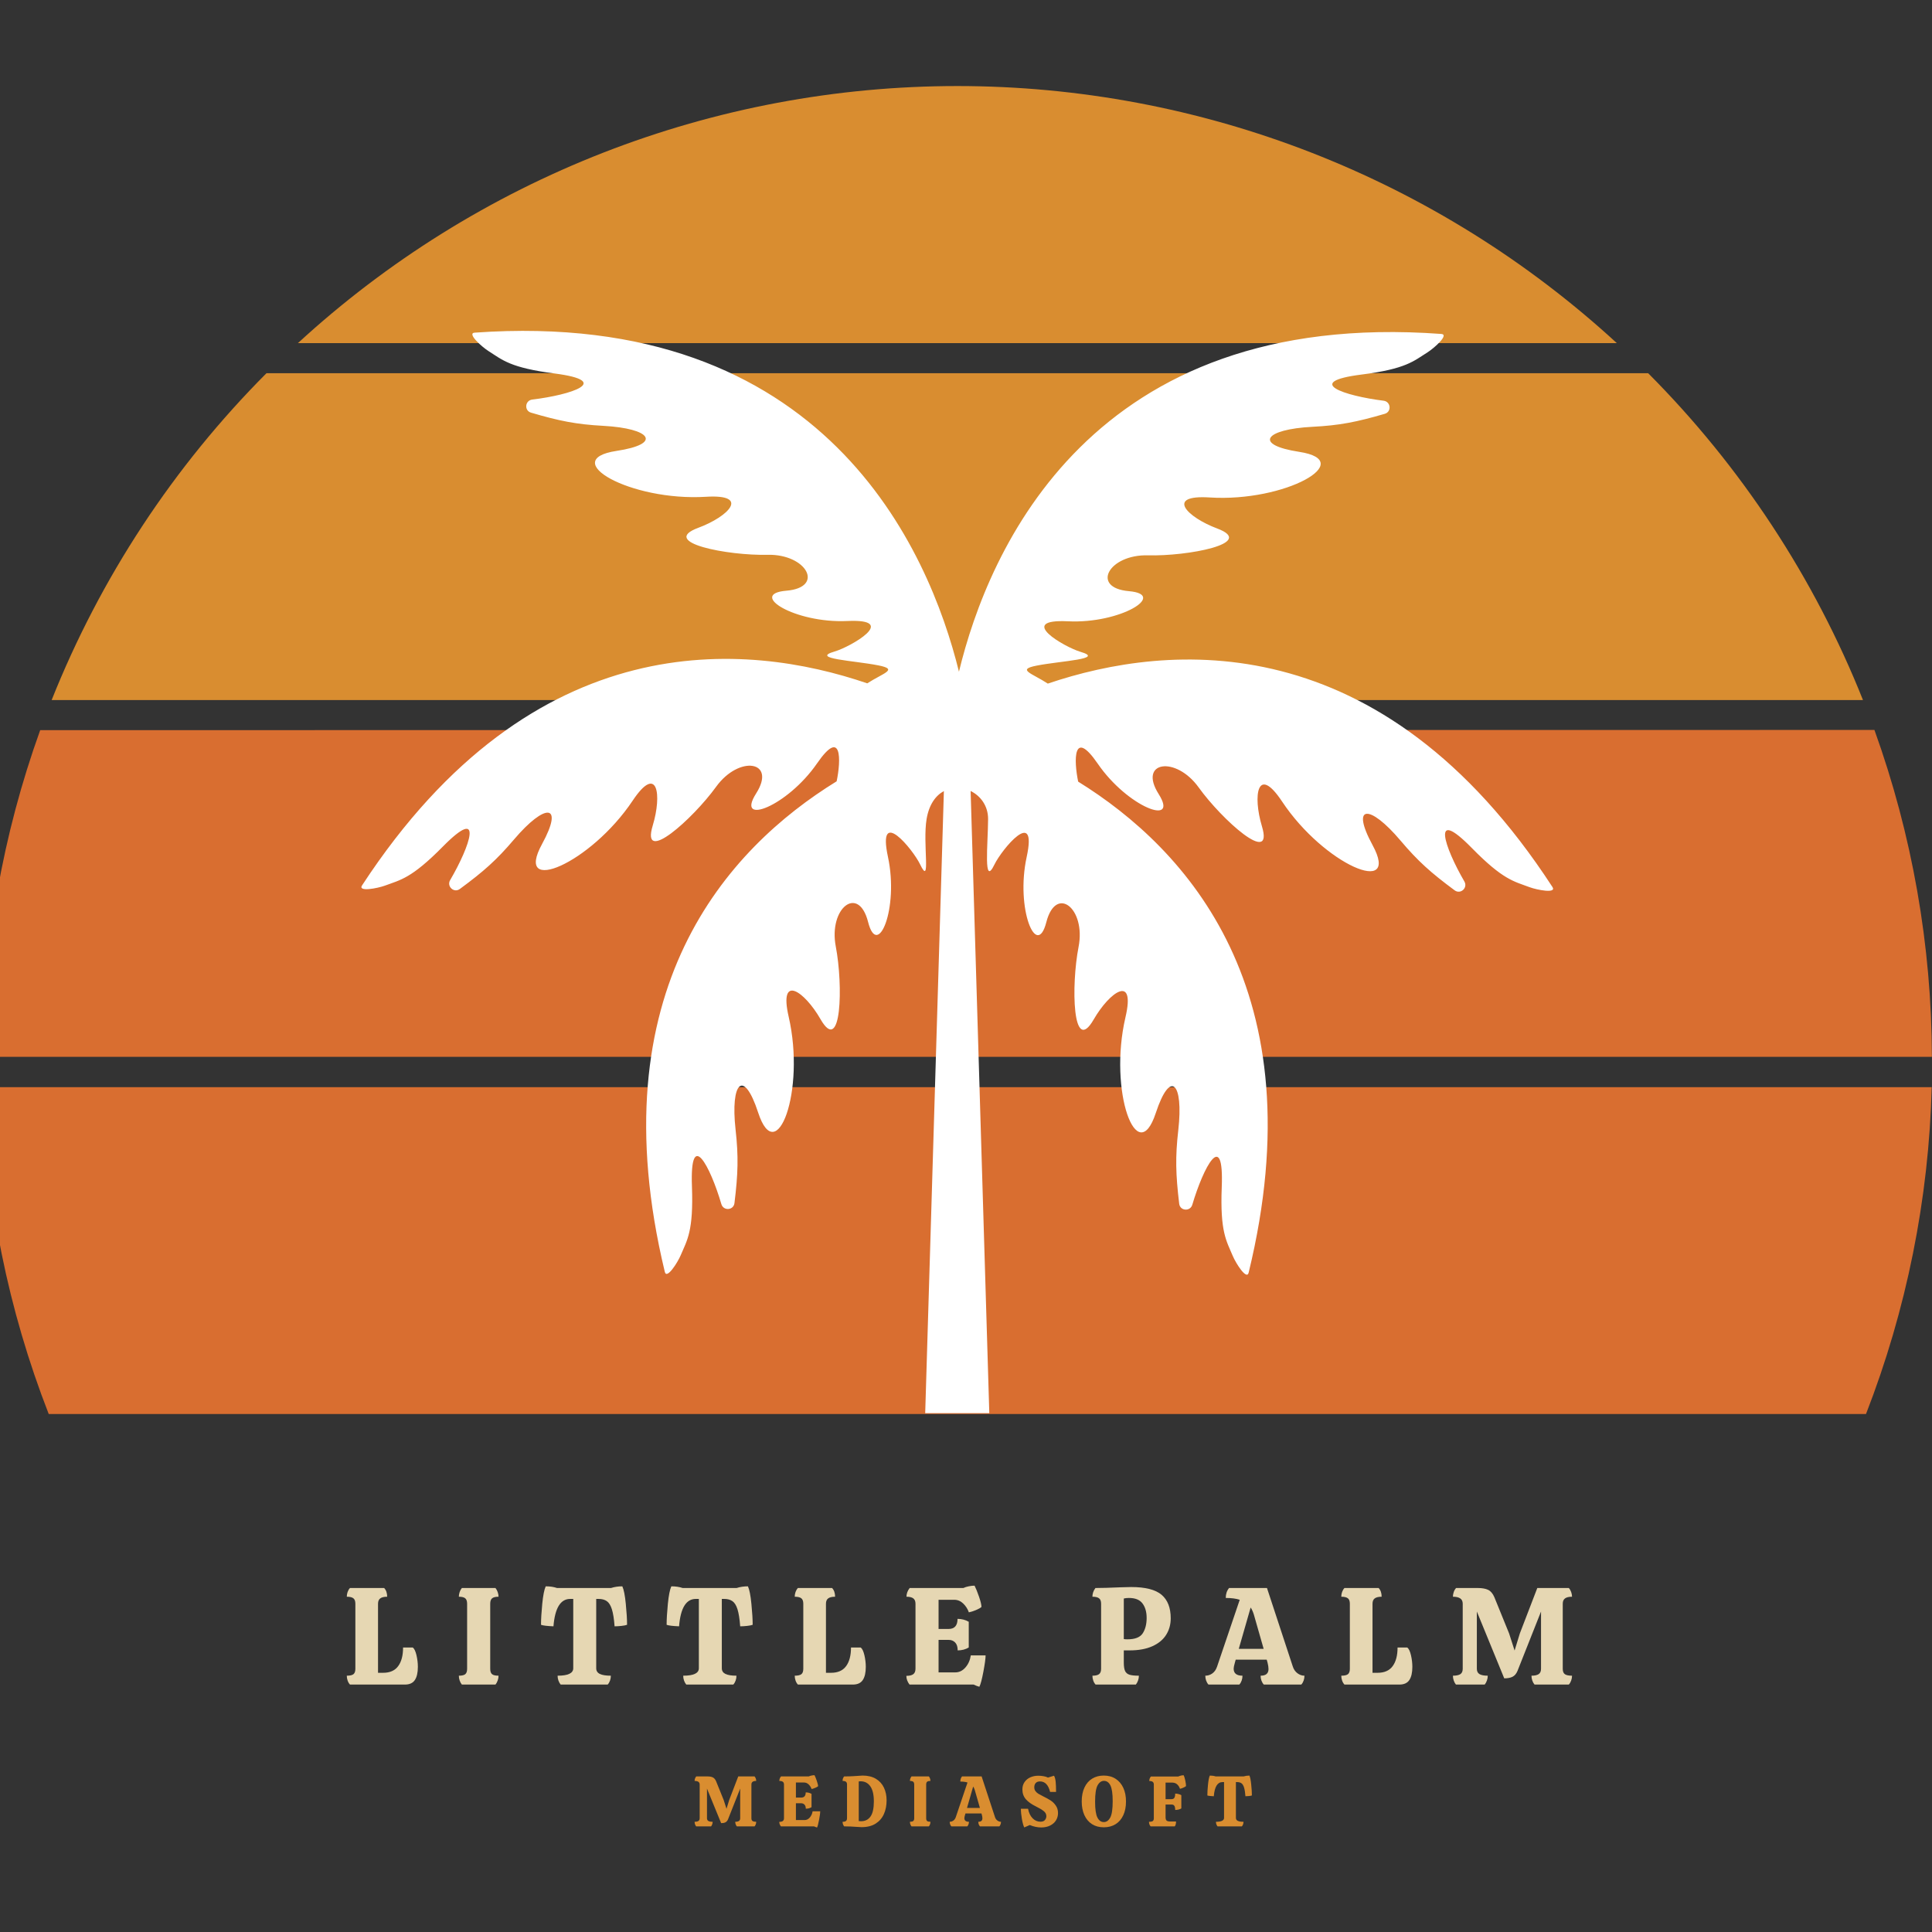 <svg xmlns="http://www.w3.org/2000/svg" xmlns:xlink="http://www.w3.org/1999/xlink" width="1080" zoomAndPan="magnify" viewBox="0 0 810 810" height="1080" preserveAspectRatio="xMidYMid meet" version="1.0"><rect x="0" y="0" width="810" height="810" fill="#333333" stroke="none"/><defs><g/><clipPath id="28c6456217"><path d="M 151.527 138.723 L 651.152 138.723 L 651.152 592.473 L 151.527 592.473 Z M 151.527 138.723 " clip-rule="nonzero"/></clipPath></defs><path fill="#d96e30" d="M 16.852 306.117 C 8.945 328.086 2.969 350.566 -1.078 373.559 C -5.121 396.551 -7.18 419.723 -7.242 443.07 L 809.957 443.07 C 809.898 419.711 807.844 396.523 803.801 373.516 C 799.754 350.508 793.777 328.016 785.863 306.035 Z M 16.852 306.117 " fill-opacity="1" fill-rule="nonzero"/><path fill="#d96e30" d="M 20.434 592.844 L 782.324 592.844 C 790.828 570.969 797.395 548.527 802.02 525.516 C 806.648 502.508 809.266 479.27 809.879 455.809 L -7.242 455.809 C -6.613 479.273 -3.973 502.512 0.672 525.523 C 5.32 548.531 11.906 570.973 20.434 592.844 Z M 20.434 592.844 " fill-opacity="1" fill-rule="nonzero"/><path fill="#d98d30" d="M 677.848 143.848 C 673.191 139.566 668.434 135.395 663.582 131.332 C 658.73 127.27 653.785 123.324 648.75 119.492 C 643.715 115.66 638.594 111.945 633.387 108.352 C 628.176 104.758 622.887 101.289 617.52 97.941 C 612.148 94.594 606.707 91.371 601.188 88.277 C 595.668 85.18 590.078 82.215 584.422 79.379 C 578.766 76.543 573.047 73.844 567.262 71.273 C 561.48 68.703 555.641 66.27 549.746 63.969 C 543.852 61.672 537.902 59.512 531.906 57.492 C 525.91 55.469 519.871 53.586 513.789 51.844 C 507.703 50.105 501.586 48.504 495.426 47.047 C 489.27 45.59 483.082 44.277 476.863 43.109 C 470.645 41.941 464.398 40.914 458.133 40.035 C 451.867 39.156 445.582 38.426 439.285 37.836 C 432.984 37.25 426.672 36.809 420.352 36.516 C 414.031 36.223 407.707 36.074 401.379 36.074 C 395.051 36.074 388.727 36.223 382.406 36.516 C 376.086 36.809 369.773 37.25 363.473 37.836 C 357.172 38.426 350.891 39.156 344.621 40.035 C 338.355 40.914 332.113 41.941 325.895 43.109 C 319.676 44.277 313.488 45.59 307.328 47.047 C 301.172 48.504 295.051 50.105 288.969 51.844 C 282.883 53.586 276.844 55.469 270.848 57.492 C 264.852 59.512 258.906 61.672 253.012 63.969 C 247.117 66.27 241.277 68.703 235.492 71.273 C 229.711 73.844 223.992 76.543 218.336 79.379 C 212.676 82.215 207.09 85.18 201.57 88.277 C 196.051 91.371 190.605 94.594 185.238 97.941 C 179.867 101.289 174.578 104.758 169.371 108.352 C 164.164 111.945 159.043 115.66 154.004 119.492 C 148.969 123.324 144.027 127.27 139.172 131.332 C 134.32 135.395 129.566 139.566 124.906 143.848 Z M 677.848 143.848 " fill-opacity="1" fill-rule="nonzero"/><path fill="#d98d30" d="M 781.062 293.5 C 775.965 280.707 770.23 268.207 763.867 255.996 C 757.504 243.781 750.539 231.922 742.977 220.414 C 735.414 208.906 727.289 197.812 718.602 187.125 C 709.918 176.441 700.715 166.219 690.996 156.465 L 111.723 156.465 C 102 166.219 92.797 176.441 84.113 187.125 C 75.426 197.812 67.301 208.906 59.738 220.414 C 52.176 231.922 45.211 243.781 38.848 255.996 C 32.484 268.207 26.754 280.707 21.652 293.5 Z M 781.062 293.5 " fill-opacity="1" fill-rule="nonzero"/><g clip-path="url(#28c6456217)"><path fill="#ffffff" d="M 161.461 371.277 C 167.934 368.867 172.469 368.309 185.66 354.938 C 203.113 337.242 197.055 354.77 188.734 368.977 C 187.172 371.625 190.316 374.523 192.793 372.707 C 202.785 365.355 208.215 360.539 215.527 351.926 C 228.559 336.598 236.625 336.719 227.25 353.879 C 215.277 375.789 247.562 362.145 265.258 335.66 C 275.723 320.004 277.555 333.266 273.672 346.07 C 268.492 363.113 290.586 343.211 300.227 329.867 C 309.855 316.535 325.742 318.926 317.004 332.668 C 308.273 346.41 330.035 338.188 342.574 320.023 C 353.008 304.898 352.629 318.77 350.766 327.566 C 305.094 355.68 250.312 415.133 278.723 533.234 C 279.516 536.535 284.074 529.371 285.398 526.246 C 288.094 519.883 290.789 516.195 290.102 497.426 C 289.191 472.594 297.793 489.016 302.43 504.816 C 303.293 507.77 307.555 507.469 307.926 504.414 C 309.434 492.105 309.652 484.852 308.395 473.621 C 306.168 453.625 311.785 447.84 317.852 466.422 C 325.59 490.16 337.797 457.312 330.656 426.27 C 326.43 407.922 337.34 415.676 343.996 427.285 C 352.855 442.746 353.512 413.004 350.41 396.855 C 347.305 380.695 359.941 370.77 363.953 386.547 C 367.969 402.328 376.91 380.855 372.285 359.277 C 367.656 337.695 382.762 356.141 385.762 362.395 C 390.469 372.23 386.738 353.648 388.488 343.336 C 389.523 337.227 392.332 333.496 395.727 331.664 L 376.586 969.098 L 426.078 969.098 L 406.938 331.625 C 411.094 333.652 414.281 337.863 414.262 343.375 C 414.215 353.832 412.199 372.254 416.934 362.441 C 419.945 356.195 435.113 337.789 430.426 359.352 C 425.738 380.914 434.613 402.418 438.672 386.648 C 442.73 370.883 455.336 380.84 452.195 396.988 C 449.043 413.141 449.621 442.875 458.523 427.441 C 465.211 415.852 476.145 408.129 471.863 426.465 C 464.633 457.488 476.758 490.371 484.562 466.648 C 490.672 448.082 496.277 453.883 493.996 473.871 C 492.711 485.102 492.914 492.355 494.383 504.672 C 494.746 507.723 499 508.035 499.879 505.09 C 504.559 489.305 513.207 472.895 512.223 497.73 C 511.48 516.5 514.176 520.195 516.848 526.562 C 518.164 529.691 522.699 536.867 523.504 533.566 C 552.238 415.539 497.625 355.945 452.027 327.703 C 450.188 318.898 449.84 305.031 460.242 320.184 C 472.727 338.387 494.465 346.668 485.766 332.895 C 477.074 319.133 492.969 316.785 502.559 330.148 C 512.16 343.512 534.203 363.477 529.07 346.418 C 525.215 333.609 527.094 320.352 537.512 336.031 C 555.129 362.57 587.379 376.297 575.469 354.348 C 566.141 337.168 574.211 337.07 587.188 352.43 C 594.488 361.07 599.902 365.895 609.871 373.277 C 612.348 375.102 615.492 372.215 613.945 369.559 C 605.664 355.324 599.652 337.789 617.059 355.52 C 630.211 368.938 634.746 369.504 641.211 371.93 C 644.391 373.117 652.727 374.738 650.871 371.883 C 578.957 261.277 489.801 269.484 439.301 286.605 C 432.629 282.234 426.051 280.734 434.652 279.055 C 444.91 277.047 463.484 276.336 453.012 273.285 C 446.355 271.332 425.707 259.406 447.758 260.48 C 469.797 261.559 489.543 249.27 473.328 247.852 C 457.102 246.445 464.855 232.375 481.301 232.824 C 497.746 233.27 526.98 227.809 510.289 221.562 C 497.762 216.879 488.34 207.367 507.133 208.562 C 538.918 210.594 569.363 193.23 544.688 189.438 C 525.367 186.461 530.168 179.973 550.262 178.938 C 561.543 178.359 568.66 176.969 580.578 173.492 C 583.523 172.637 583.129 168.383 580.078 168.004 C 563.738 165.98 546.133 160.16 570.789 157.039 C 589.43 154.684 592.625 151.422 598.469 147.734 C 601.34 145.922 607.668 140.27 604.285 140.012 C 457.449 129.199 414.383 230.641 402.047 281.613 C 389.465 230.605 345.883 129.047 199.016 139.465 C 195.633 139.699 201.945 145.379 204.816 147.195 C 210.645 150.898 213.832 154.168 232.465 156.578 C 257.113 159.766 239.492 165.543 223.145 167.52 C 220.094 167.891 219.688 172.137 222.633 173.008 C 234.543 176.512 241.652 177.922 252.941 178.535 C 273.027 179.625 277.812 186.121 258.484 189.043 C 233.793 192.777 264.184 210.223 295.984 208.277 C 314.777 207.125 305.328 216.621 292.789 221.27 C 276.086 227.461 305.305 233.004 321.75 232.602 C 338.195 232.203 345.91 246.293 329.688 247.656 C 313.461 249.027 333.176 261.375 355.219 260.359 C 377.266 259.348 356.586 271.211 349.926 273.141 C 339.453 276.172 358.012 276.934 368.27 278.965 C 376.871 280.668 370.285 282.152 363.605 286.496 C 313.148 269.242 224.008 260.793 151.793 371.207 C 149.938 374.047 158.273 372.449 161.461 371.277 " fill-opacity="1" fill-rule="nonzero"/></g><g fill="#e6d7b3" fill-opacity="1"><g transform="translate(143.881, 706.263)"><g><path d="M 2.844 0 C 2.414 -0.469 2.086 -1.031 1.859 -1.688 C 1.629 -2.344 1.516 -3.02 1.516 -3.719 C 2.828 -3.719 3.754 -3.926 4.297 -4.344 C 4.836 -4.77 5.109 -5.523 5.109 -6.609 L 5.109 -33.875 C 5.109 -34.957 4.836 -35.719 4.297 -36.156 C 3.754 -36.602 2.828 -36.828 1.516 -36.828 C 1.516 -37.523 1.629 -38.191 1.859 -38.828 C 2.086 -39.461 2.414 -40.016 2.844 -40.484 L 17.172 -40.484 C 18.016 -39.598 18.438 -38.379 18.438 -36.828 C 17.125 -36.828 16.156 -36.594 15.531 -36.125 C 14.914 -35.664 14.609 -34.914 14.609 -33.875 L 14.609 -4.938 L 16.766 -4.938 C 19.586 -4.938 21.68 -5.863 23.047 -7.719 C 24.422 -9.57 25.109 -12.18 25.109 -15.547 L 29.172 -15.547 C 29.828 -15.047 30.348 -13.961 30.734 -12.297 C 31.117 -10.629 31.312 -9.004 31.312 -7.422 C 31.312 -4.984 30.883 -3.133 30.031 -1.875 C 29.188 -0.625 27.801 0 25.875 0 Z M 2.844 0 "/></g></g></g><g fill="#e6d7b3" fill-opacity="1"><g transform="translate(190.685, 706.263)"><g><path d="M 2.953 0 C 2.566 -0.469 2.258 -1.031 2.031 -1.688 C 1.801 -2.344 1.688 -3.02 1.688 -3.719 C 2.957 -3.719 3.852 -3.926 4.375 -4.344 C 4.895 -4.77 5.156 -5.523 5.156 -6.609 L 5.156 -33.875 C 5.156 -34.957 4.895 -35.719 4.375 -36.156 C 3.852 -36.602 2.957 -36.828 1.688 -36.828 C 1.688 -37.484 1.801 -38.141 2.031 -38.797 C 2.258 -39.453 2.566 -40.016 2.953 -40.484 L 17.047 -40.484 C 17.43 -40.016 17.738 -39.453 17.969 -38.797 C 18.207 -38.141 18.328 -37.484 18.328 -36.828 C 17.047 -36.828 16.145 -36.602 15.625 -36.156 C 15.102 -35.719 14.844 -34.957 14.844 -33.875 L 14.844 -6.609 C 14.844 -5.523 15.102 -4.77 15.625 -4.344 C 16.145 -3.926 17.047 -3.719 18.328 -3.719 C 18.328 -3.02 18.207 -2.344 17.969 -1.688 C 17.738 -1.031 17.43 -0.469 17.047 0 Z M 2.953 0 "/></g></g></g><g fill="#e6d7b3" fill-opacity="1"><g transform="translate(226.354, 706.263)"><g><path d="M 34.562 -41.188 C 35.188 -39.832 35.672 -37.375 36.016 -33.812 C 36.367 -30.258 36.547 -27.344 36.547 -25.062 C 36.035 -24.863 35.25 -24.707 34.188 -24.594 C 33.125 -24.477 32.164 -24.422 31.312 -24.422 C 31.082 -27.516 30.707 -29.891 30.188 -31.547 C 29.664 -33.211 28.957 -34.352 28.062 -34.969 C 27.176 -35.594 26.02 -35.906 24.594 -35.906 L 23.609 -35.906 L 23.609 -6.844 C 23.609 -5.758 24.109 -4.969 25.109 -4.469 C 26.117 -3.969 27.664 -3.719 29.75 -3.719 C 29.75 -3.02 29.633 -2.344 29.406 -1.688 C 29.176 -1.031 28.848 -0.469 28.422 0 L 8.703 0 C 8.316 -0.469 8.004 -1.031 7.766 -1.688 C 7.535 -2.344 7.422 -3.02 7.422 -3.719 C 11.797 -3.719 13.984 -4.758 13.984 -6.844 L 13.984 -35.906 L 12.703 -35.906 C 8.641 -35.906 6.301 -32.078 5.688 -24.422 C 2.977 -24.535 1.238 -24.75 0.469 -25.062 C 0.469 -27.344 0.641 -30.258 0.984 -33.812 C 1.336 -37.375 1.82 -39.832 2.438 -41.188 C 4.219 -41.188 5.801 -40.953 7.188 -40.484 L 29.812 -40.484 C 31.281 -40.953 32.863 -41.188 34.562 -41.188 Z M 34.562 -41.188 "/></g></g></g><g fill="#e6d7b3" fill-opacity="1"><g transform="translate(279.015, 706.263)"><g><path d="M 34.562 -41.188 C 35.188 -39.832 35.672 -37.375 36.016 -33.812 C 36.367 -30.258 36.547 -27.344 36.547 -25.062 C 36.035 -24.863 35.25 -24.707 34.188 -24.594 C 33.125 -24.477 32.164 -24.422 31.312 -24.422 C 31.082 -27.516 30.707 -29.891 30.188 -31.547 C 29.664 -33.211 28.957 -34.352 28.062 -34.969 C 27.176 -35.594 26.02 -35.906 24.594 -35.906 L 23.609 -35.906 L 23.609 -6.844 C 23.609 -5.758 24.109 -4.969 25.109 -4.469 C 26.117 -3.969 27.664 -3.719 29.75 -3.719 C 29.75 -3.02 29.633 -2.344 29.406 -1.688 C 29.176 -1.031 28.848 -0.469 28.422 0 L 8.703 0 C 8.316 -0.469 8.004 -1.031 7.766 -1.688 C 7.535 -2.344 7.422 -3.02 7.422 -3.719 C 11.797 -3.719 13.984 -4.758 13.984 -6.844 L 13.984 -35.906 L 12.703 -35.906 C 8.641 -35.906 6.301 -32.078 5.688 -24.422 C 2.977 -24.535 1.238 -24.75 0.469 -25.062 C 0.469 -27.344 0.641 -30.258 0.984 -33.812 C 1.336 -37.375 1.82 -39.832 2.438 -41.188 C 4.219 -41.188 5.801 -40.953 7.188 -40.484 L 29.812 -40.484 C 31.281 -40.953 32.863 -41.188 34.562 -41.188 Z M 34.562 -41.188 "/></g></g></g><g fill="#e6d7b3" fill-opacity="1"><g transform="translate(331.677, 706.263)"><g><path d="M 2.844 0 C 2.414 -0.469 2.086 -1.031 1.859 -1.688 C 1.629 -2.344 1.516 -3.02 1.516 -3.719 C 2.828 -3.719 3.754 -3.926 4.297 -4.344 C 4.836 -4.77 5.109 -5.523 5.109 -6.609 L 5.109 -33.875 C 5.109 -34.957 4.836 -35.719 4.297 -36.156 C 3.754 -36.602 2.828 -36.828 1.516 -36.828 C 1.516 -37.523 1.629 -38.191 1.859 -38.828 C 2.086 -39.461 2.414 -40.016 2.844 -40.484 L 17.172 -40.484 C 18.016 -39.598 18.438 -38.379 18.438 -36.828 C 17.125 -36.828 16.156 -36.594 15.531 -36.125 C 14.914 -35.664 14.609 -34.914 14.609 -33.875 L 14.609 -4.938 L 16.766 -4.938 C 19.586 -4.938 21.68 -5.863 23.047 -7.719 C 24.422 -9.57 25.109 -12.18 25.109 -15.547 L 29.172 -15.547 C 29.828 -15.047 30.348 -13.961 30.734 -12.297 C 31.117 -10.629 31.312 -9.004 31.312 -7.422 C 31.312 -4.984 30.883 -3.133 30.031 -1.875 C 29.188 -0.625 27.801 0 25.875 0 Z M 2.844 0 "/></g></g></g><g fill="#e6d7b3" fill-opacity="1"><g transform="translate(378.481, 706.263)"><g><path d="M 34.734 -12.234 C 34.734 -10.961 34.426 -8.691 33.812 -5.422 C 33.195 -2.148 32.633 -0.035 32.125 0.922 C 31.508 0.773 30.703 0.469 29.703 0 L 2.844 0 C 1.957 -1.156 1.516 -2.375 1.516 -3.656 C 2.828 -3.656 3.789 -3.883 4.406 -4.344 C 5.031 -4.812 5.344 -5.586 5.344 -6.672 L 5.344 -33.875 C 5.344 -34.914 5.039 -35.664 4.438 -36.125 C 3.832 -36.594 2.875 -36.828 1.562 -36.828 C 1.562 -38.109 2.008 -39.328 2.906 -40.484 L 25.406 -40.484 C 26.062 -40.797 26.82 -41.035 27.688 -41.203 C 28.562 -41.379 29.367 -41.469 30.109 -41.469 C 30.68 -40.344 31.305 -38.797 31.984 -36.828 C 32.66 -34.859 33 -33.426 33 -32.531 C 32.539 -32.113 31.75 -31.672 30.625 -31.203 C 29.5 -30.742 28.531 -30.438 27.719 -30.281 C 27.219 -31.707 26.426 -32.941 25.344 -33.984 C 24.258 -35.023 23.004 -35.547 21.578 -35.547 L 15.016 -35.547 L 15.016 -23.312 L 19.203 -23.312 C 21.711 -23.312 22.969 -24.723 22.969 -27.547 C 24.707 -27.547 26.273 -27.141 27.672 -26.328 L 27.672 -15.547 C 27.047 -15.16 26.328 -14.859 25.516 -14.641 C 24.703 -14.43 23.875 -14.328 23.031 -14.328 C 23.031 -15.797 22.68 -16.895 21.984 -17.625 C 21.285 -18.363 20.375 -18.734 19.25 -18.734 L 15.016 -18.734 L 15.016 -5.109 L 22.047 -5.109 C 23.66 -5.109 25.066 -5.789 26.266 -7.156 C 27.473 -8.531 28.227 -10.223 28.531 -12.234 Z M 34.734 -12.234 "/></g></g></g><g fill="#e6d7b3" fill-opacity="1"><g transform="translate(429.808, 706.263)"><g/></g></g><g fill="#e6d7b3" fill-opacity="1"><g transform="translate(456.487, 706.263)"><g><path d="M 17.75 -40.891 C 23.707 -40.891 27.961 -39.805 30.516 -37.641 C 33.066 -35.473 34.344 -32.188 34.344 -27.781 C 34.344 -25.188 33.703 -22.875 32.422 -20.844 C 31.148 -18.82 29.219 -17.227 26.625 -16.062 C 24.031 -14.906 20.859 -14.328 17.109 -14.328 L 14.672 -14.328 L 14.672 -9.219 C 14.672 -7.676 14.844 -6.516 15.188 -5.734 C 15.539 -4.961 16.148 -4.43 17.016 -4.141 C 17.891 -3.859 19.219 -3.719 21 -3.719 C 21 -3.02 20.879 -2.344 20.641 -1.688 C 20.41 -1.031 20.102 -0.469 19.719 0 L 2.844 0 C 2.414 -0.469 2.086 -1.031 1.859 -1.688 C 1.629 -2.344 1.516 -3.02 1.516 -3.719 C 2.828 -3.719 3.758 -3.938 4.312 -4.375 C 4.875 -4.82 5.156 -5.566 5.156 -6.609 L 5.156 -33.875 C 5.156 -34.957 4.875 -35.719 4.312 -36.156 C 3.758 -36.602 2.828 -36.828 1.516 -36.828 C 1.516 -38.141 1.938 -39.359 2.781 -40.484 C 5.375 -40.484 8.895 -40.582 13.344 -40.781 C 15.582 -40.852 17.051 -40.891 17.75 -40.891 Z M 24.25 -27.953 C 24.25 -30.43 23.676 -32.441 22.531 -33.984 C 21.395 -35.535 19.488 -36.312 16.812 -36.312 C 15.969 -36.312 15.254 -36.234 14.672 -36.078 L 14.672 -19.078 C 15.023 -19.004 15.531 -18.969 16.188 -18.969 C 19.395 -18.969 21.539 -19.816 22.625 -21.516 C 23.707 -23.211 24.25 -25.359 24.25 -27.953 Z M 24.25 -27.953 "/></g></g></g><g fill="#e6d7b3" fill-opacity="1"><g transform="translate(507.061, 706.263)"><g><path d="M 34.922 -7.656 C 35.305 -6.414 35.961 -5.445 36.891 -4.75 C 37.816 -4.062 38.801 -3.719 39.844 -3.719 C 39.844 -3.02 39.727 -2.344 39.5 -1.688 C 39.27 -1.031 38.941 -0.469 38.516 0 L 22.797 0 C 22.367 -0.469 22.035 -1.031 21.797 -1.688 C 21.566 -2.344 21.453 -3.02 21.453 -3.719 C 23.66 -3.719 24.766 -4.645 24.766 -6.5 C 24.766 -7.27 24.629 -8.176 24.359 -9.219 L 24.016 -10.438 L 11.016 -10.438 L 10.672 -9.219 C 10.328 -8.02 10.156 -7.172 10.156 -6.672 C 10.156 -4.703 11.391 -3.719 13.859 -3.719 C 13.859 -3.02 13.742 -2.344 13.516 -1.688 C 13.285 -1.031 12.957 -0.469 12.531 0 L -0.406 0 C -0.832 -0.469 -1.16 -1.031 -1.391 -1.688 C -1.617 -2.344 -1.734 -3.02 -1.734 -3.719 C -0.648 -3.719 0.332 -4.035 1.219 -4.672 C 2.102 -5.305 2.758 -6.242 3.188 -7.484 L 12.703 -35.547 C 11.148 -36.055 9.195 -36.312 6.844 -36.312 C 6.844 -37.969 7.305 -39.359 8.234 -40.484 L 24.125 -40.484 Z M 22.734 -14.969 L 18.625 -29.344 C 18.27 -30.508 17.82 -31.5 17.281 -32.312 L 12.297 -14.969 Z M 22.734 -14.969 "/></g></g></g><g fill="#e6d7b3" fill-opacity="1"><g transform="translate(560.824, 706.263)"><g><path d="M 2.844 0 C 2.414 -0.469 2.086 -1.031 1.859 -1.688 C 1.629 -2.344 1.516 -3.02 1.516 -3.719 C 2.828 -3.719 3.754 -3.926 4.297 -4.344 C 4.836 -4.77 5.109 -5.523 5.109 -6.609 L 5.109 -33.875 C 5.109 -34.957 4.836 -35.719 4.297 -36.156 C 3.754 -36.602 2.828 -36.828 1.516 -36.828 C 1.516 -37.523 1.629 -38.191 1.859 -38.828 C 2.086 -39.461 2.414 -40.016 2.844 -40.484 L 17.172 -40.484 C 18.016 -39.598 18.438 -38.379 18.438 -36.828 C 17.125 -36.828 16.156 -36.594 15.531 -36.125 C 14.914 -35.664 14.609 -34.914 14.609 -33.875 L 14.609 -4.938 L 16.766 -4.938 C 19.586 -4.938 21.68 -5.863 23.047 -7.719 C 24.422 -9.57 25.109 -12.18 25.109 -15.547 L 29.172 -15.547 C 29.828 -15.047 30.348 -13.961 30.734 -12.297 C 31.117 -10.629 31.312 -9.004 31.312 -7.422 C 31.312 -4.984 30.883 -3.133 30.031 -1.875 C 29.188 -0.625 27.801 0 25.875 0 Z M 2.844 0 "/></g></g></g><g fill="#e6d7b3" fill-opacity="1"><g transform="translate(607.628, 706.263)"><g><path d="M 50.109 -40.484 C 50.535 -40.016 50.863 -39.453 51.094 -38.797 C 51.332 -38.141 51.453 -37.484 51.453 -36.828 C 50.129 -36.828 49.148 -36.594 48.516 -36.125 C 47.879 -35.664 47.562 -34.914 47.562 -33.875 L 47.562 -6.609 C 47.562 -5.523 47.859 -4.77 48.453 -4.344 C 49.055 -3.926 50.055 -3.719 51.453 -3.719 C 51.453 -3.02 51.332 -2.344 51.094 -1.688 C 50.863 -1.031 50.535 -0.469 50.109 0 L 35.734 0 C 35.336 -0.469 35.023 -1.031 34.797 -1.688 C 34.566 -2.344 34.453 -3.02 34.453 -3.719 C 35.805 -3.719 36.812 -3.938 37.469 -4.375 C 38.125 -4.82 38.453 -5.566 38.453 -6.609 L 38.453 -30.625 L 28.594 -5.734 C 28.094 -4.535 27.395 -3.711 26.5 -3.266 C 25.613 -2.828 24.457 -2.609 23.031 -2.609 L 11.547 -30.625 L 11.547 -6.609 C 11.547 -5.566 11.922 -4.82 12.672 -4.375 C 13.422 -3.938 14.57 -3.719 16.125 -3.719 C 16.125 -3.02 16.004 -2.344 15.766 -1.688 C 15.535 -1.031 15.227 -0.469 14.844 0 L 2.781 0 C 2.395 -0.469 2.086 -1.031 1.859 -1.688 C 1.629 -2.344 1.516 -3.02 1.516 -3.719 C 2.941 -3.719 3.984 -3.938 4.641 -4.375 C 5.297 -4.82 5.625 -5.566 5.625 -6.609 L 5.625 -33.875 C 5.625 -34.914 5.273 -35.664 4.578 -36.125 C 3.879 -36.594 2.859 -36.828 1.516 -36.828 C 1.516 -37.484 1.629 -38.141 1.859 -38.797 C 2.086 -39.453 2.414 -40.016 2.844 -40.484 L 11.953 -40.484 C 13.766 -40.484 15.211 -40.223 16.297 -39.703 C 17.379 -39.18 18.25 -38.145 18.906 -36.594 L 25.062 -21.453 L 27.375 -14.266 L 29.578 -21.453 L 36.891 -40.484 Z M 50.109 -40.484 "/></g></g></g><g fill="#d98d30" fill-opacity="1"><g transform="translate(290.436, 765.713)"><g><path d="M 25.922 -20.938 C 26.141 -20.695 26.305 -20.406 26.422 -20.062 C 26.547 -19.727 26.609 -19.391 26.609 -19.047 C 25.93 -19.047 25.426 -18.926 25.094 -18.688 C 24.758 -18.445 24.594 -18.055 24.594 -17.516 L 24.594 -3.422 C 24.594 -2.859 24.75 -2.469 25.062 -2.25 C 25.375 -2.031 25.891 -1.922 26.609 -1.922 C 26.609 -1.555 26.547 -1.203 26.422 -0.859 C 26.305 -0.523 26.141 -0.238 25.922 0 L 18.484 0 C 18.285 -0.238 18.125 -0.523 18 -0.859 C 17.875 -1.203 17.812 -1.555 17.812 -1.922 C 18.52 -1.922 19.039 -2.035 19.375 -2.266 C 19.719 -2.492 19.891 -2.879 19.891 -3.422 L 19.891 -15.844 L 14.797 -2.969 C 14.535 -2.352 14.172 -1.926 13.703 -1.688 C 13.242 -1.457 12.645 -1.344 11.906 -1.344 L 5.969 -15.844 L 5.969 -3.422 C 5.969 -2.879 6.16 -2.492 6.547 -2.266 C 6.941 -2.035 7.539 -1.922 8.344 -1.922 C 8.344 -1.555 8.281 -1.203 8.156 -0.859 C 8.039 -0.523 7.883 -0.238 7.688 0 L 1.438 0 C 1.238 -0.238 1.078 -0.523 0.953 -0.859 C 0.836 -1.203 0.781 -1.555 0.781 -1.922 C 1.52 -1.922 2.055 -2.035 2.391 -2.266 C 2.734 -2.492 2.906 -2.879 2.906 -3.422 L 2.906 -17.516 C 2.906 -18.055 2.723 -18.445 2.359 -18.688 C 2.004 -18.926 1.477 -19.047 0.781 -19.047 C 0.781 -19.391 0.836 -19.727 0.953 -20.062 C 1.078 -20.406 1.25 -20.695 1.469 -20.938 L 6.188 -20.938 C 7.125 -20.938 7.867 -20.801 8.422 -20.531 C 8.984 -20.258 9.438 -19.727 9.781 -18.938 L 12.953 -11.094 L 14.156 -7.375 L 15.297 -11.094 L 19.078 -20.938 Z M 25.922 -20.938 "/></g></g></g><g fill="#d98d30" fill-opacity="1"><g transform="translate(325.926, 765.713)"><g><path d="M 17.969 -6.328 C 17.969 -5.672 17.805 -4.492 17.484 -2.797 C 17.172 -1.109 16.883 -0.016 16.625 0.484 C 16.301 0.398 15.879 0.238 15.359 0 L 1.469 0 C 1.008 -0.602 0.781 -1.234 0.781 -1.891 C 1.457 -1.891 1.957 -2.008 2.281 -2.25 C 2.602 -2.488 2.766 -2.891 2.766 -3.453 L 2.766 -17.516 C 2.766 -18.055 2.609 -18.445 2.297 -18.688 C 1.984 -18.926 1.488 -19.047 0.812 -19.047 C 0.812 -19.711 1.039 -20.344 1.5 -20.938 L 13.141 -20.938 C 13.484 -21.102 13.879 -21.227 14.328 -21.312 C 14.773 -21.406 15.188 -21.453 15.562 -21.453 C 15.863 -20.867 16.188 -20.066 16.531 -19.047 C 16.883 -18.023 17.062 -17.285 17.062 -16.828 C 16.82 -16.609 16.41 -16.379 15.828 -16.141 C 15.254 -15.898 14.758 -15.738 14.344 -15.656 C 14.082 -16.395 13.672 -17.035 13.109 -17.578 C 12.547 -18.117 11.895 -18.391 11.156 -18.391 L 7.766 -18.391 L 7.766 -12.062 L 9.938 -12.062 C 11.227 -12.062 11.875 -12.789 11.875 -14.25 C 12.781 -14.25 13.594 -14.039 14.312 -13.625 L 14.312 -8.047 C 13.988 -7.836 13.613 -7.676 13.188 -7.562 C 12.77 -7.457 12.344 -7.406 11.906 -7.406 C 11.906 -8.164 11.723 -8.734 11.359 -9.109 C 11.004 -9.492 10.535 -9.688 9.953 -9.688 L 7.766 -9.688 L 7.766 -2.641 L 11.406 -2.641 C 12.238 -2.641 12.961 -2.992 13.578 -3.703 C 14.203 -4.41 14.598 -5.285 14.766 -6.328 Z M 17.969 -6.328 "/></g></g></g><g fill="#d98d30" fill-opacity="1"><g transform="translate(352.476, 765.713)"><g><path d="M 8.766 0.328 C 8.297 0.328 7.734 0.297 7.078 0.234 C 4.941 0.078 3.062 0 1.438 0 C 1 -0.562 0.781 -1.203 0.781 -1.922 C 1.438 -1.922 1.91 -2.035 2.203 -2.266 C 2.492 -2.492 2.641 -2.891 2.641 -3.453 L 2.641 -17.547 C 2.641 -18.086 2.492 -18.473 2.203 -18.703 C 1.91 -18.93 1.438 -19.047 0.781 -19.047 C 0.781 -19.805 1 -20.438 1.438 -20.938 C 2.957 -20.938 4.328 -20.977 5.547 -21.062 C 6.766 -21.145 7.484 -21.191 7.703 -21.203 C 8.391 -21.266 8.883 -21.297 9.188 -21.297 C 11.406 -21.297 13.27 -20.836 14.781 -19.922 C 16.289 -19.004 17.41 -17.758 18.141 -16.188 C 18.867 -14.613 19.234 -12.859 19.234 -10.922 C 19.234 -8.773 18.859 -6.859 18.109 -5.172 C 17.359 -3.484 16.203 -2.145 14.641 -1.156 C 13.078 -0.164 11.117 0.328 8.766 0.328 Z M 8.516 -2.156 C 10.234 -2.156 11.555 -2.812 12.484 -4.125 C 13.422 -5.438 13.891 -7.551 13.891 -10.469 C 13.891 -13.289 13.395 -15.398 12.406 -16.797 C 11.414 -18.203 10.039 -18.906 8.281 -18.906 C 7.938 -18.906 7.695 -18.883 7.562 -18.844 L 7.562 -2.219 C 7.758 -2.176 8.078 -2.156 8.516 -2.156 Z M 8.516 -2.156 "/></g></g></g><g fill="#d98d30" fill-opacity="1"><g transform="translate(380.616, 765.713)"><g><path d="M 1.531 0 C 1.332 -0.238 1.172 -0.523 1.047 -0.859 C 0.93 -1.203 0.875 -1.555 0.875 -1.922 C 1.531 -1.922 1.992 -2.031 2.266 -2.25 C 2.535 -2.469 2.672 -2.859 2.672 -3.422 L 2.672 -17.516 C 2.672 -18.078 2.535 -18.473 2.266 -18.703 C 1.992 -18.93 1.531 -19.047 0.875 -19.047 C 0.875 -19.391 0.93 -19.727 1.047 -20.062 C 1.172 -20.406 1.332 -20.695 1.531 -20.938 L 8.812 -20.938 C 9.02 -20.695 9.18 -20.406 9.297 -20.062 C 9.422 -19.727 9.484 -19.391 9.484 -19.047 C 8.816 -19.047 8.348 -18.93 8.078 -18.703 C 7.816 -18.473 7.688 -18.078 7.688 -17.516 L 7.688 -3.422 C 7.688 -2.859 7.816 -2.469 8.078 -2.25 C 8.348 -2.031 8.816 -1.922 9.484 -1.922 C 9.484 -1.555 9.422 -1.203 9.297 -0.859 C 9.18 -0.523 9.02 -0.238 8.812 0 Z M 1.531 0 "/></g></g></g><g fill="#d98d30" fill-opacity="1"><g transform="translate(399.066, 765.713)"><g><path d="M 18.062 -3.953 C 18.258 -3.316 18.598 -2.816 19.078 -2.453 C 19.555 -2.098 20.066 -1.922 20.609 -1.922 C 20.609 -1.555 20.547 -1.203 20.422 -0.859 C 20.305 -0.523 20.141 -0.238 19.922 0 L 11.797 0 C 11.566 -0.238 11.391 -0.523 11.266 -0.859 C 11.148 -1.203 11.094 -1.555 11.094 -1.922 C 12.238 -1.922 12.812 -2.398 12.812 -3.359 C 12.812 -3.754 12.738 -4.223 12.594 -4.766 L 12.422 -5.406 L 5.703 -5.406 L 5.516 -4.766 C 5.336 -4.148 5.25 -3.711 5.25 -3.453 C 5.25 -2.43 5.891 -1.922 7.172 -1.922 C 7.172 -1.555 7.109 -1.203 6.984 -0.859 C 6.867 -0.523 6.703 -0.238 6.484 0 L -0.203 0 C -0.43 -0.238 -0.602 -0.523 -0.719 -0.859 C -0.844 -1.203 -0.906 -1.555 -0.906 -1.922 C -0.344 -1.922 0.164 -2.082 0.625 -2.406 C 1.082 -2.738 1.426 -3.227 1.656 -3.875 L 6.562 -18.391 C 5.77 -18.648 4.766 -18.781 3.547 -18.781 C 3.547 -19.633 3.785 -20.352 4.266 -20.938 L 12.484 -20.938 Z M 11.766 -7.734 L 9.625 -15.188 C 9.445 -15.781 9.219 -16.285 8.938 -16.703 L 6.359 -7.734 Z M 11.766 -7.734 "/></g></g></g><g fill="#d98d30" fill-opacity="1"><g transform="translate(426.876, 765.713)"><g><path d="M 4.141 -7.375 C 4.461 -5.695 5.094 -4.375 6.031 -3.406 C 6.969 -2.438 8.078 -1.953 9.359 -1.953 C 10.203 -1.953 10.82 -2.191 11.219 -2.672 C 11.613 -3.148 11.812 -3.68 11.812 -4.266 C 11.812 -5.117 11.438 -5.836 10.688 -6.422 C 9.938 -7.016 8.863 -7.656 7.469 -8.344 C 5.594 -9.258 4.172 -10.273 3.203 -11.391 C 2.242 -12.516 1.766 -13.879 1.766 -15.484 C 1.766 -16.66 2.062 -17.68 2.656 -18.547 C 3.25 -19.422 4.051 -20.086 5.062 -20.547 C 6.082 -21.004 7.223 -21.234 8.484 -21.234 C 9.148 -21.234 9.867 -21.164 10.641 -21.031 C 11.41 -20.906 12.023 -20.711 12.484 -20.453 L 15.031 -21.234 C 15.383 -20.617 15.613 -19.766 15.719 -18.672 C 15.82 -17.586 15.875 -16.332 15.875 -14.906 L 15.875 -14.453 L 13.375 -14.453 C 12.656 -17.379 11.25 -18.844 9.156 -18.844 C 8.352 -18.844 7.75 -18.613 7.344 -18.156 C 6.945 -17.707 6.75 -17.113 6.75 -16.375 C 6.75 -15.781 6.906 -15.258 7.219 -14.812 C 7.539 -14.375 7.945 -14 8.438 -13.688 C 8.938 -13.383 9.594 -13.031 10.406 -12.625 C 11.664 -12.008 12.719 -11.43 13.562 -10.891 C 14.414 -10.348 15.148 -9.629 15.766 -8.734 C 16.391 -7.848 16.703 -6.797 16.703 -5.578 C 16.703 -4.461 16.422 -3.445 15.859 -2.531 C 15.305 -1.625 14.492 -0.898 13.422 -0.359 C 12.348 0.18 11.102 0.453 9.688 0.453 C 8.07 0.453 6.461 0.113 4.859 -0.562 L 2.547 0.453 C 2.172 -0.305 1.844 -1.488 1.562 -3.094 C 1.281 -4.707 1.141 -6.133 1.141 -7.375 Z M 4.141 -7.375 "/></g></g></g><g fill="#d98d30" fill-opacity="1"><g transform="translate(452.766, 765.713)"><g><path d="M 10.016 0.391 C 8.098 0.391 6.441 -0.051 5.047 -0.938 C 3.66 -1.832 2.598 -3.098 1.859 -4.734 C 1.117 -6.379 0.75 -8.281 0.75 -10.438 C 0.75 -12.695 1.129 -14.641 1.891 -16.266 C 2.648 -17.898 3.723 -19.145 5.109 -20 C 6.504 -20.863 8.129 -21.297 9.984 -21.297 C 11.91 -21.297 13.57 -20.844 14.969 -19.938 C 16.363 -19.039 17.438 -17.773 18.188 -16.141 C 18.938 -14.516 19.312 -12.613 19.312 -10.438 C 19.312 -8.195 18.926 -6.258 18.156 -4.625 C 17.395 -3 16.312 -1.754 14.906 -0.891 C 13.508 -0.035 11.879 0.391 10.016 0.391 Z M 10.016 -1.797 C 11.117 -1.797 12.016 -2.426 12.703 -3.688 C 13.391 -4.945 13.734 -7.238 13.734 -10.562 C 13.734 -13.719 13.41 -15.926 12.766 -17.188 C 12.129 -18.445 11.234 -19.078 10.078 -19.078 C 8.984 -19.078 8.086 -18.445 7.391 -17.188 C 6.703 -15.926 6.359 -13.645 6.359 -10.344 C 6.359 -7.188 6.68 -4.973 7.328 -3.703 C 7.984 -2.43 8.879 -1.797 10.016 -1.797 Z M 10.016 -1.797 "/></g></g></g><g fill="#d98d30" fill-opacity="1"><g transform="translate(480.936, 765.713)"><g><path d="M 10.203 -11.406 C 10.766 -11.406 11.164 -11.586 11.406 -11.953 C 11.645 -12.328 11.766 -12.922 11.766 -13.734 C 12.223 -13.734 12.691 -13.672 13.172 -13.547 C 13.648 -13.43 14.039 -13.273 14.344 -13.078 L 14.344 -7.531 C 14.039 -7.332 13.648 -7.172 13.172 -7.047 C 12.691 -6.93 12.223 -6.875 11.766 -6.875 C 11.766 -7.688 11.645 -8.27 11.406 -8.625 C 11.176 -8.977 10.785 -9.156 10.234 -9.156 L 7.734 -9.156 L 7.734 -3.812 C 7.734 -3.188 7.867 -2.734 8.141 -2.453 C 8.41 -2.18 8.938 -2.047 9.719 -2.047 L 12.125 -2.047 C 12.125 -1.098 11.941 -0.414 11.578 0 L 1.469 0 C 1.25 -0.238 1.078 -0.523 0.953 -0.859 C 0.836 -1.203 0.781 -1.555 0.781 -1.922 C 1.582 -1.922 2.117 -2.031 2.391 -2.25 C 2.672 -2.469 2.812 -2.859 2.812 -3.422 L 2.812 -17.516 C 2.812 -18.055 2.656 -18.441 2.344 -18.672 C 2.039 -18.898 1.562 -19.016 0.906 -19.016 C 0.906 -19.754 1.133 -20.383 1.594 -20.906 L 13.047 -20.906 C 13.828 -21.25 14.586 -21.422 15.328 -21.422 C 15.566 -20.961 15.789 -20.227 16 -19.219 C 16.207 -18.207 16.312 -17.43 16.312 -16.891 C 16.07 -16.672 15.691 -16.445 15.172 -16.219 C 14.66 -15.988 14.191 -15.832 13.766 -15.75 C 13.523 -16.508 13.129 -17.133 12.578 -17.625 C 12.035 -18.113 11.301 -18.359 10.375 -18.359 L 7.734 -18.359 L 7.734 -11.406 Z M 10.203 -11.406 "/></g></g></g><g fill="#d98d30" fill-opacity="1"><g transform="translate(505.956, 765.713)"><g><path d="M 17.875 -21.297 C 18.195 -20.598 18.445 -19.328 18.625 -17.484 C 18.812 -15.648 18.906 -14.141 18.906 -12.953 C 18.645 -12.859 18.238 -12.781 17.688 -12.719 C 17.133 -12.656 16.641 -12.625 16.203 -12.625 C 16.078 -14.227 15.879 -15.457 15.609 -16.312 C 15.336 -17.176 14.973 -17.766 14.516 -18.078 C 14.055 -18.398 13.457 -18.562 12.719 -18.562 L 12.203 -18.562 L 12.203 -3.547 C 12.203 -2.984 12.461 -2.57 12.984 -2.312 C 13.504 -2.051 14.305 -1.922 15.391 -1.922 C 15.391 -1.555 15.328 -1.203 15.203 -0.859 C 15.086 -0.523 14.922 -0.238 14.703 0 L 4.5 0 C 4.301 -0.238 4.141 -0.523 4.016 -0.859 C 3.898 -1.203 3.844 -1.555 3.844 -1.922 C 6.102 -1.922 7.234 -2.461 7.234 -3.547 L 7.234 -18.562 L 6.562 -18.562 C 4.469 -18.562 3.258 -16.582 2.938 -12.625 C 1.539 -12.688 0.641 -12.797 0.234 -12.953 C 0.234 -14.141 0.32 -15.648 0.5 -17.484 C 0.688 -19.328 0.941 -20.598 1.266 -21.297 C 2.18 -21.297 3 -21.176 3.719 -20.938 L 15.422 -20.938 C 16.18 -21.176 17 -21.297 17.875 -21.297 Z M 17.875 -21.297 "/></g></g></g></svg>